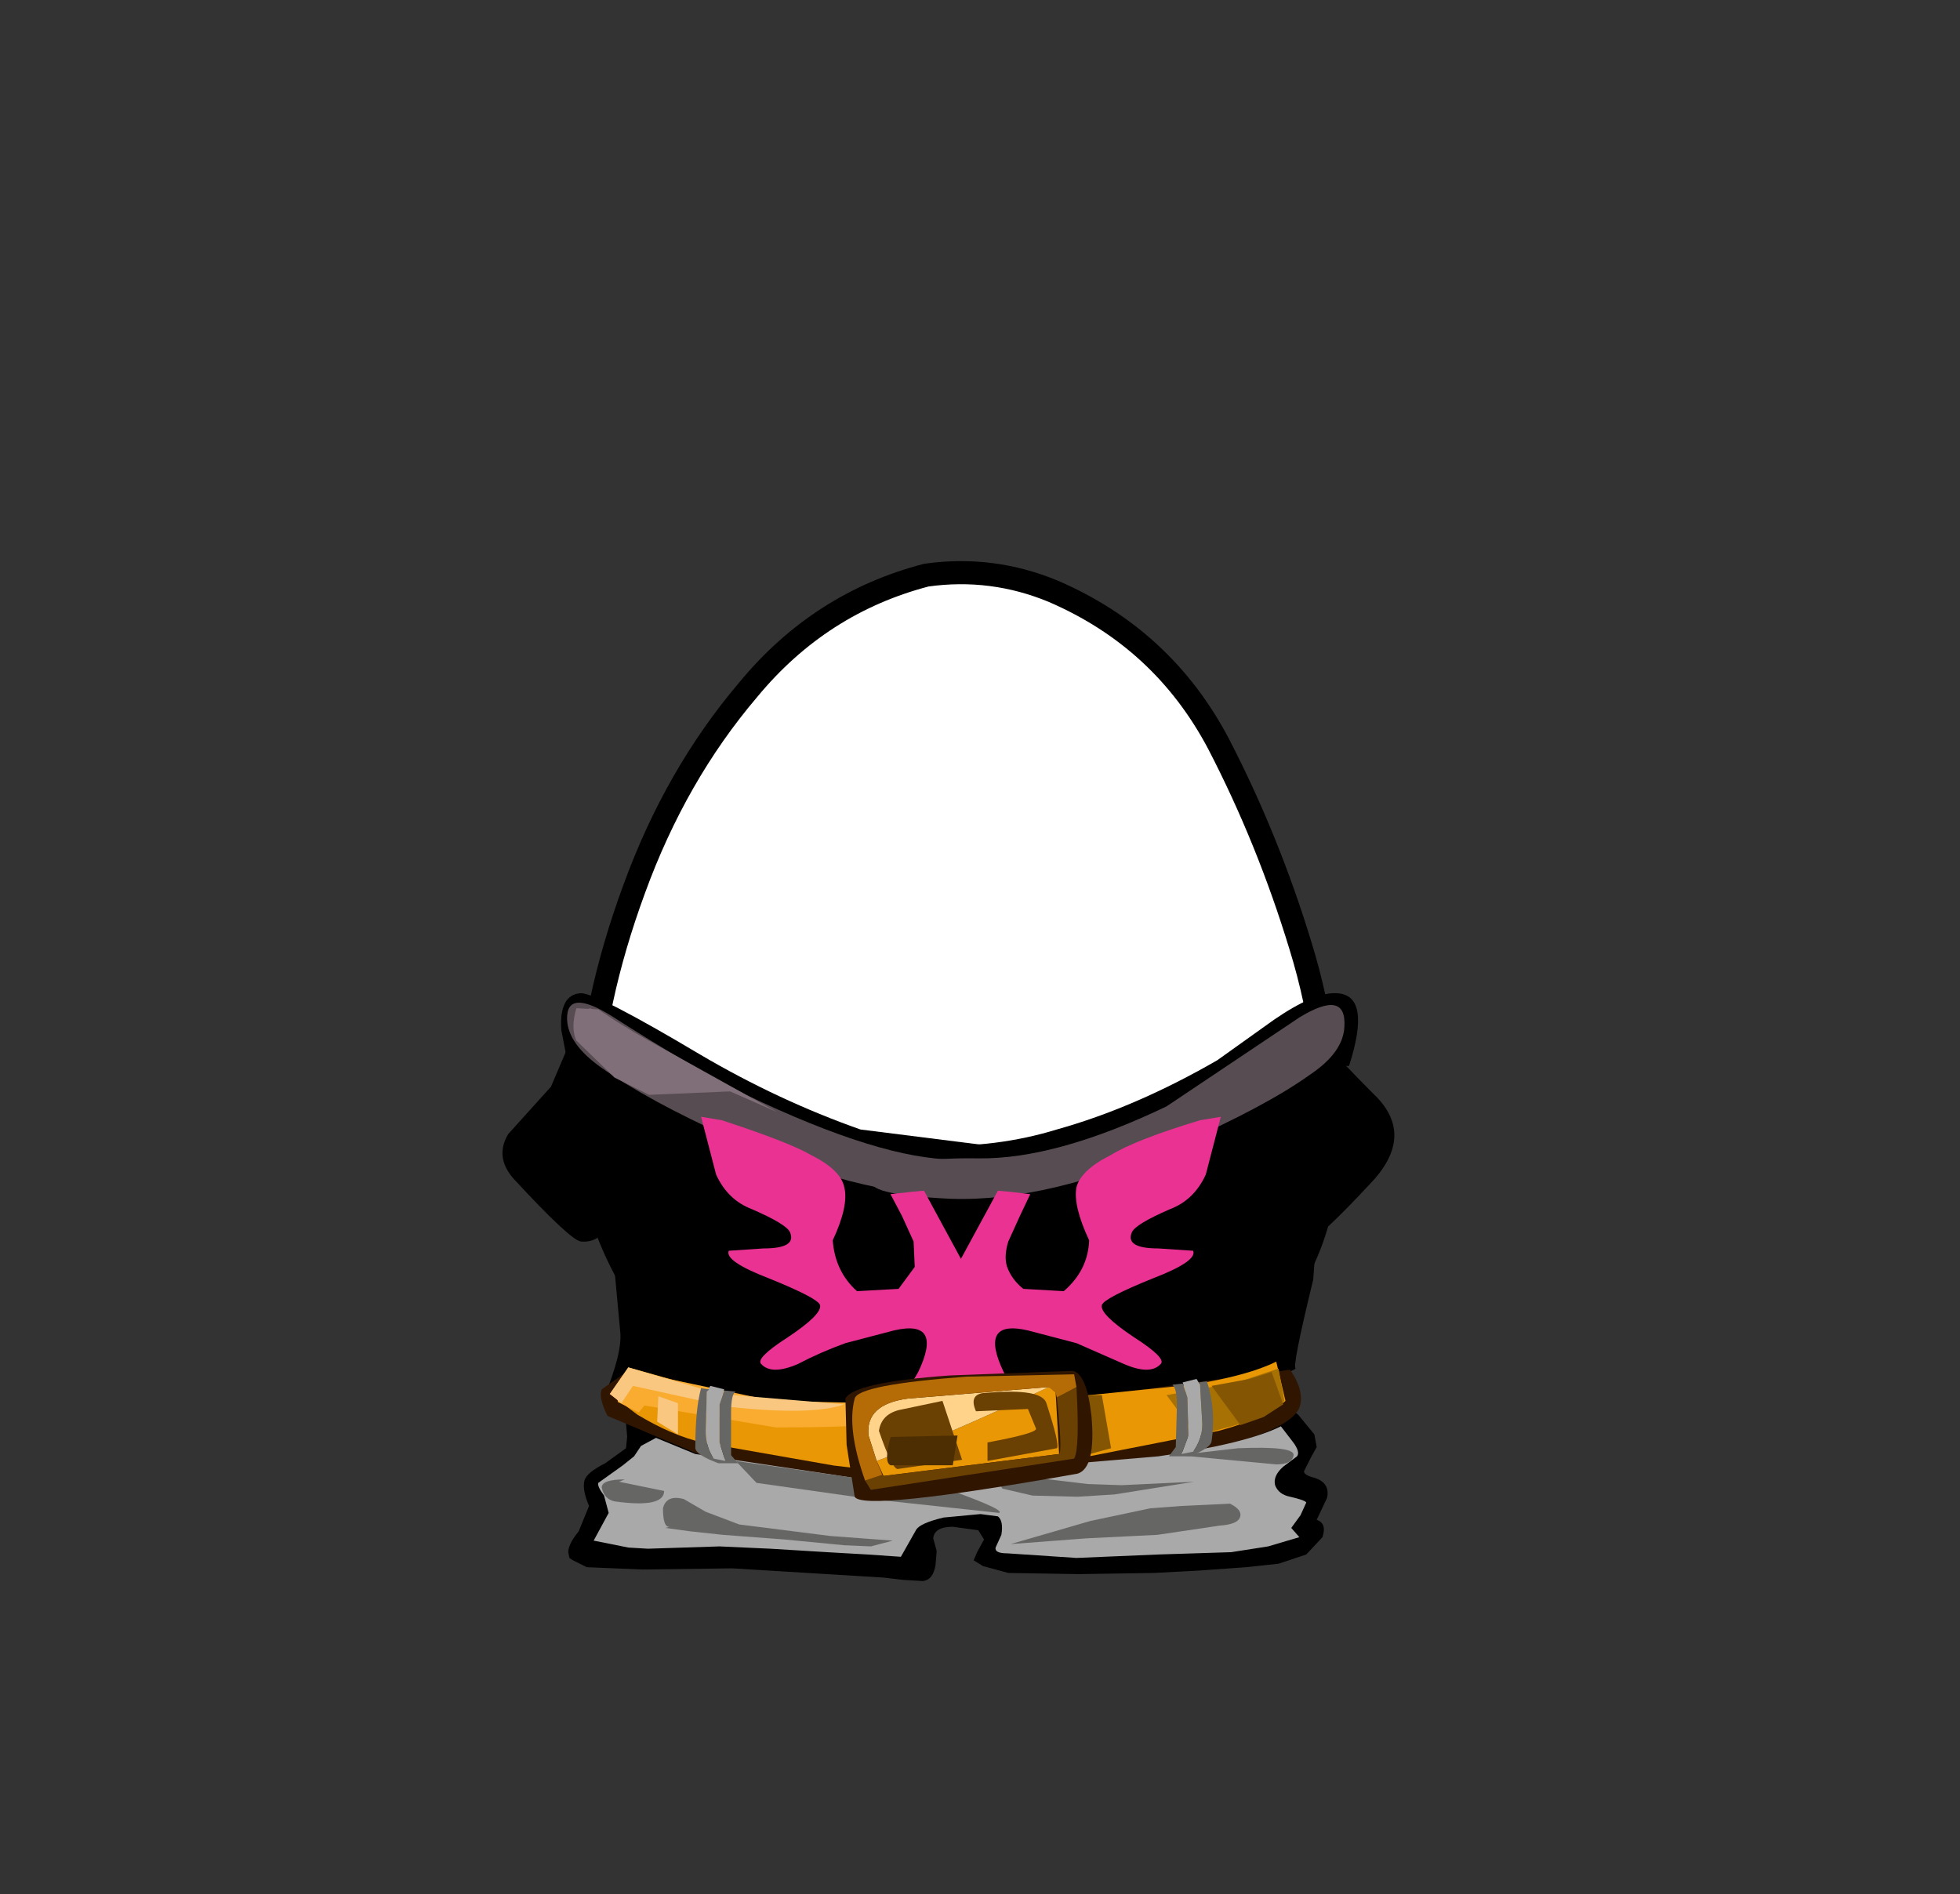 <svg xmlns="http://www.w3.org/2000/svg" xmlns:xlink="http://www.w3.org/1999/xlink" width="84.85" height="82"><rect width="100%" height="100%" fill="#333333" stroke="none"/><g transform="translate(37.4 42.25)"><use xlink:href="#a" width="32.05" height="38" transform="translate(-11.95 -17.45)"/><use xlink:href="#b" width="33.05" height="38.95" transform="translate(-12.45 -17.95)"/><use xlink:href="#c" width="34.5" height="8" transform="translate(-13.1 .75)"/><use xlink:href="#d" width="32.85" height="7.85" transform="translate(-12.8 18.35)"/><use xlink:href="#e" width="38.6" height="19.45" transform="translate(-15.65 1.4)"/><use xlink:href="#f" width="28.9" height="18.1" transform="translate(-14.65 3.15)"/><use xlink:href="#g" width="14.8" height="15.9" transform="translate(5.35 3.4)"/><use xlink:href="#h" width="7.95" height="14.05" transform="translate(14.5 2.9)"/><use xlink:href="#i" width="20.2" height="8.35" transform="translate(-12.85 1.15)"/><use xlink:href="#j" width="20.45" height="8.4" transform="translate(.35 1.25)"/><use xlink:href="#k" width="30.3" height="4.95" transform="translate(-11.4 17.05)"/><use xlink:href="#l" width="29.25" height="4.7" transform="translate(-11 16.7)"/><use xlink:href="#m" width="13.3" height="2.35" transform="translate(-10.7 17.2)"/><use xlink:href="#n" width="10.15" height="2.9" transform="translate(-11 16.95)"/><use xlink:href="#o" width="5.1" height="2.9" transform="translate(13.1 17)"/><use xlink:href="#p" width="16.65" height="4.3" transform="translate(1.5 17.15)"/><use xlink:href="#q" width="30.85" height="7.75" transform="translate(-11.7 17.45)"/><use xlink:href="#r" width="22.5" height="15.25" transform="translate(-7.05 6.1)"/><use xlink:href="#s" width="29.95" height="7.15" transform="translate(-11.35 17.55)"/><use xlink:href="#t" width="6.85" height="3.75" transform="translate(-12.6 1.4)"/><use xlink:href="#u" width="10.7" height="5.65" transform="translate(-.8 17.1)"/><use xlink:href="#v" width="7.9" height="3.85" transform="translate(.55 17.8)"/><use xlink:href="#w" width="7.8" height="3.2" transform="translate(.2 17.8)"/><use xlink:href="#x" width="9.2" height="4.45" transform="translate(.05 17.8)"/><use xlink:href="#y" width="9.7" height="4.6" transform="translate(-.5 17.25)"/><use xlink:href="#z" width="3.1" height="1.3" transform="translate(.95 19.9)"/><use xlink:href="#A" width="8.75" height="4.5" transform="translate(-12.5 1.4)"/></g><defs><use xlink:href="#B" id="a" width="32.05" height="38"/><use xlink:href="#C" id="b" width="33.05" height="38.95"/><use xlink:href="#D" id="c" width="34.5" height="8"/><use xlink:href="#E" id="d" width="32.85" height="7.85"/><use xlink:href="#F" id="e" width="38.6" height="19.45"/><use xlink:href="#G" id="f" width="28.9" height="18.1"/><use xlink:href="#H" id="g" width="14.8" height="15.9"/><use xlink:href="#I" id="h" width="7.95" height="14.05"/><use xlink:href="#J" id="i" width="20.2" height="8.35"/><use xlink:href="#K" id="j" width="20.45" height="8.4"/><use xlink:href="#L" id="k" width="30.3" height="4.95"/><use xlink:href="#M" id="l" width="29.25" height="4.7"/><use xlink:href="#N" id="m" width="13.3" height="2.35"/><use xlink:href="#O" id="n" width="10.15" height="2.9"/><use xlink:href="#P" id="o" width="5.1" height="2.9"/><use xlink:href="#Q" id="p" width="16.65" height="4.3"/><use xlink:href="#R" id="q" width="30.85" height="7.75"/><use xlink:href="#S" id="r" width="22.5" height="15.25"/><use xlink:href="#T" id="s" width="29.95" height="7.15"/><use xlink:href="#U" id="t" width="6.85" height="3.75"/><use xlink:href="#V" id="u" width="10.7" height="5.65"/><use xlink:href="#W" id="v" width="7.9" height="3.85"/><use xlink:href="#X" id="w" width="7.8" height="3.2"/><use xlink:href="#Y" id="x" width="9.2" height="4.45"/><use xlink:href="#Z" id="y" width="9.7" height="4.6"/><use xlink:href="#aa" id="z" width="1.5" height="1.05" transform="scale(2.069 1.227)"/><use xlink:href="#ab" id="A" width="8.75" height="4.5"/><path id="B" fill="#fff" fill-rule="evenodd" d="M27.35 7.4q2.15 4.15 3.55 8.75 1.45 4.7 1.15 9.5-.35 4.95-4.2 8.1-3.8 3.2-8.75 4.05l-2.6.2q-3.6 0-7.05-1.15-4.65-1.6-7.1-5.5Q-.2 27.4.05 23q.2-4.4 2-9.3Q3.85 8.75 7 5.05 10.1 1.3 14.7.1l1.8-.1q1.9.05 3.7.8 4.75 2.05 7.15 6.6" transform="translate(-.05)"/><path id="C" fill="none" stroke="#000" stroke-linecap="round" stroke-linejoin="round" d="M27.35 7.4Q24.95 2.85 20.2.8 17.55-.3 14.7.1 10.1 1.3 7 5.05q-3.15 3.7-4.95 8.65-1.8 4.9-2 9.3-.25 4.4 2.3 8.35 2.45 3.9 7.1 5.5 4.65 1.55 9.65.95 4.95-.85 8.75-4.05 3.85-3.15 4.2-8.1.3-4.8-1.15-9.5-1.4-4.6-3.55-8.75Z" transform="translate(.45 .5)"/><path id="E" fill-rule="evenodd" d="m32.3 1.6.1.55-.25.45-.3.6q0 .15.35.25.8.2.65.9l-.45.95q.45.15.25.75l-.7.75-1.2.4-1.4.15-2.1.15-1.9.1-3.25.05-3.05-.05-1.1-.3-.4-.25.15-.35.3-.55-.25-.4-1.1-.15q-.8 0-.85.5l.15.55-.05.6q-.1.65-.55.7l-.85-.05-.85-.1-6.55-.4-3.9.05-2.4-.1-.6-.3-.15-.1L0 6.7q0-.35.45-.9L.9 4.7Q.6 4 .7 3.6q.1-.35.9-.75l.9-.65.05-.5-.05-.6q0-.95.3-.85L2.75.3l.8.15.85.05 3.55.7 8.1.85 4.75-.15 2.25-.3 1.75-.4 2.4-.6 1.55-.5 2.1.05.75.6.7.85" transform="translate(0 -.1)"/><path id="G" fill-rule="evenodd" d="m26.75 4.1.45 4.7 1.7 6.7q-.5-.05-1.5.7l-2.45.25-2.25 1.2-6.65.45-4.5-1.2-2.95-1.15q-3.5-.75-4-1.7V10.5q0-3.6-1-3.6-.25 0-.7.5-.25.2-1 0-.55-.05-1-1.25Q-.35 4 .15 3.1l2-2.15-.25.2L2.65 0 6.1 2.4l7.55 2.5 8.6.4 4.5-1.2"/><path id="H" fill-rule="evenodd" d="M12.4 0q3.95 0 1.45 6.4l-.5 4.35q-.25 2.8-1.45 3.55-3 2.1-11.15 1.45V10.5L0 4.75 1.95 5q.25-.25 5.25-2.4L12.4 0"/><path id="I" fill-rule="evenodd" d="M6 6 3.45 8.6v1.9q.25.7 0 1.9Q3 13.35 0 14.05l1.25-6.9q.5-4.05 2-5.5L4.2 0 6 2.15Q6.95 3.8 7.95 3.8L7.2 5 6 6"/><path id="J" fill="#574c52" fill-rule="evenodd" d="M20 7.6q1.05.75-3.3.75-4.15 0-9.65-2.5-3.55-1.6-5.6-3.05Q.05 1.8 0 .75-.05-.65 1.95.6 5.3 2.75 7.75 4q5.85 2.8 9.05 2.8 2.15 0 3.2.8"/><path id="K" fill="#574c52" fill-rule="evenodd" d="M3.4 8.4q-4.25-.2-3.2-1 1.05-.8 4.4-.75 3.35.05 8.15-2.25L18.5.55q2.05-1.25 1.95.4Q20.4 2.05 19 3q-1.95 1.4-5.7 3.05-5.65 2.5-9.9 2.35"/><path id="L" fill="#301601" fill-rule="evenodd" d="M30.25 1.65q-.55 1.25-6.1 2.3Q18.6 5.1 12.7 4.9q-5.95-.2-8.6-1.3L.3 2Q-.1 1.2.05.85L1.25 0l.55.85 4.95.85 8.5.25L29.85 0q.65.95.4 1.65"/><path id="M" fill="#ea9706" fill-rule="evenodd" d="M17.8 2.1v2.4l-6.4.2-1.7-.2-5.7-1q-1.3-.3-2.8-1.2L0 1.4.8.25l4.3 1.2 4.75.4V1.8h5.9l2.05.3M25.2 1q2.45-.4 3.65-1l.4 1.7q-.85.75-2.9 1.3l-5.6 1.1v.05l-1.8.3-.9.05q.35-.65.4-2.65l.85-.25 5.9-.6"/><path id="N" fill="#f9ac30" fill-rule="evenodd" d="m13.3 1.35-.25.4q-.2.6-6.15.6L1.2 1.4l-.25.3-.9-.45L0 .95.6 0l.7.05L6.75 1.2l6.55.15"/><path id="P" fill="#a87104" fill-rule="evenodd" d="m3.05.6 1.8-.6.25 1.4q-.65.6-1.55.9l-2.25.6L0 1.15 3.05.6"/><path id="S" fill="#ea3293" fill-rule="evenodd" d="m21.6.15.9-.15-.65 2.5q-.5 1.1-1.55 1.5-1.5.65-1.65 1-.3.7 1.15.7l1.5.1q.2.45-1.75 1.2-2.1.85-2.2 1.15-.1.4 1.4 1.4 1.4.9 1.15 1.15-.45.5-1.6 0l-2.05-.9-2.1-.55q-2.15-.5-1.05 1.8l1.95 3.35q-.75-.95-2.75-1.2l-1.05 2.05-1.05-2.05q-2 .25-2.75 1.2l1.95-3.35q1.1-2.3-1.05-1.8l-2.1.55q-1.1.4-2.05.9-1.15.5-1.6 0-.25-.25 1.15-1.15 1.5-1 1.4-1.4-.1-.3-2.2-1.15Q1 6.25 1.2 5.8l1.5-.1q1.45 0 1.15-.7-.15-.35-1.65-1Q1.15 3.6.65 2.5L0 0l.9.15q2.9.95 3.85 1.5 1.3.65 1.45 1.4.2.8-.5 2.3.1 1.35 1.05 2.2l1.8-.1.7-.95-.05-1.1-.5-1.1-.5-.95.9-.1.55-.05 1.6 2.95 1.6-2.95.55.05.85.1-.45.95-.5 1.1q-.2.65-.05 1.1.2.55.7.95l1.75.1q1.05-.9 1.1-2.2-.7-1.5-.55-2.3.2-.75 1.5-1.4Q18.8 1 21.6.15"/><path id="U" fill="#806f78" fill-rule="evenodd" d="m1.85.7 5 3.05-3.55.15-1.5-.75-1.65-1.6Q-.1 1 .15.15L1.1.2l.75.5" transform="translate(0 -.15)"/><path id="V" fill="#301601" fill-rule="evenodd" d="M4.55.25 9.9.05q.6.15.8 1.95.2 2.25-.6 2.5Q.8 6.15.45 5.5L.1 3.25l-.05-2q.35-.7 4.5-1" transform="translate(-.05 -.05)"/><path id="W" fill="#ea9706" fill-rule="evenodd" d="M7.45 0q.3.1.3.25L7.9 2.9l-7.6.95L0 3.2q2.8-1 7.45-3.2"/><path id="X" fill="#ffd48a" fill-rule="evenodd" d="M1.7.5 7.8 0Q3.15 2.2.35 3.2L0 2.1Q-.15.75 1.7.5"/><path id="Z" fill="#b56c06" fill-rule="evenodd" d="m9.6.1.1.55-.85.45L8.8.9 8.5.65l-6.1.5Q.55 1.4.7 2.75l.35 1.1.25.6-.75.25Q-.25 2.45.1 1.15.25.55 4.95.2L9.6.1" transform="translate(0 -.1)"/><path id="aa" fill="#4c2e02" fill-rule="evenodd" d="M.1.05 1.5 0l-.1 1.05H.1q-.15-.1 0-1"/><path id="ab" fill="#806f78" fill-rule="evenodd" d="M.65 0 3 1.3l5.75 3.2L.45.85 0 .25.65 0"/><path id="Q" fill="#845604" fill-rule="evenodd" d="M7.8 1h1l.4 2.3-1.1.3L7.8 1m8.35-1 .5 1.4-.85.55-1 .35L13.55.6 15.2.3l.95-.3M4.4 1.65l-3.25.3V4Q3.8 4 4.4 3.4q.3-.25 0-1.75m.9-.3v2.8l-.6.15H.3L0 1.35h5.3"/><g id="D" fill-rule="evenodd"><path d="M.3 3.15 0 1.6Q-.1.05.85 0 1.55 0 6 2.65q3.4 2 6.95 3.25l5.55.7-.1 1.4-4.8-.35L2.4 3.1l-2.1.05"/><path d="M33.55 0q1.55.05.55 3.15L32 3.1 20.8 7.65 16 8l-.1-1.4q2.95.1 5.55-.7 3.4-.95 6.95-3l2.45-1.75Q32.6-.05 33.55 0"/></g><g id="F" fill-rule="evenodd"><path d="m3.4.35.85 2.9q1.05 1.1 1.1 1.5L5.3 6.8q-.35 3.45-1.9 3.3-.45-.05-2.9-2.7-.85-.95-.25-1.95L2.1 3.4 3.4.35m31.4 0q.35.8 2.9 3.35 1.8 1.7.05 3.7-2.45 2.65-2.9 2.7-1.6.15-1.95-3.3V4.75q.05-.45 1.1-1.5l.8-2.9"/><path d="M35.25.45q2-.5.3 2.1.15 1.95-.2 5.75l-.25 3.45q-.95 3.9-.75 3.85-6.3 3.4-13.7 3.85l-10.35-.8q-6-1-5.9-1.8.8-1.95.7-2.85l-.25-2.7L4 8.1q-1.15-4.75-.9-6.3L2.6.7q-.25-.9.95-.6Q12.75 6.2 20 6.45q6.05.2 10.95-2.8 3.9-3.1 4.3-3.2"/></g><g id="O" fill="#f9c780" fill-rule="evenodd"><path d="m2.1 1.25.85.3V2.9l-.9-.55.05-1.1"/><path d="m.8 0 3.95 1.15 5.4.45q-1.4.5-5.05.1L1 .8l-.5.75-.5-.4L.8 0"/></g><g id="R" fill="#a9a9aa" fill-rule="evenodd"><path d="m30.85 5.35-.25.55-.4.55.35.4-1.35.4-1.6.25-3.15.1-3.55.15-3-.2q-.55 0-.5-.25l.25-.55q.1-.6-.15-.8l-.75-.1-1.6.15q-1.05.25-1.2.55L13.3 7.7l-1.45-.1-1.75-.1-2.45-.15-2.2-.1-3.1.1-.85-.05L0 7l.65-1.2-.2-.75q-.3-.4-.25-.55l1.05-.75.5-.4.3-.45.65-.35 1.7.7 7.65 1.15 12.4-1.05q3.8-.55 5.3-1.3l.5.65q.35.45.2.65l-.6.45q-.45.4-.35.8.15.4.65.5.65.15.7.25"/><path d="M5.45 1.1v1.65l.25.8-.5-.1q-.35-.5-.35-1.2L4.9.55 5.05.3l.6.15-.2.65M25.7.8l-.2-.65.6-.15.15.25.1 1.7q0 .65-.4 1.2l-.5.1.3-.8L25.7.8"/></g><g id="T" fill="#666665" fill-rule="evenodd"><path d="m10.5 7.1-2.6-.25-2.65-.2-1.4-.15-1.1-.15.2-.05q-.3.05-.3-.8.15-.6.9-.4l.95.55 1.45.55 3.95.5 2.7.2-.95.25-1.15-.05m13.55-.45L21 6.8l-3.3.25 3.45-1 2.6-.55 1.35-.1 2.1-.1q.6.3.4.65-.15.25-.85.3l-2.7.4"/><path d="m1 4.25-.25.1 1.95.4q0 .75-2.15.45Q.1 5.1 0 4.6q0-.35 1-.35m24.4-1.9-.3.8.5-.1q.4-.55.4-1.2l-.1-1.7-.05-.1.35-.05q.4 1.25.2 2.6-.05.3-.95.65h-.9l.3-.4.05-1.8q0-.75-.2-.9l.45-.05.2.6.05 1.65M5.1 1l.2-.6.5.05q-.2.1-.2.9V3.2l.3.35h-.85q-.95-.35-1-.65 0-1.7.25-2.6l.35.05-.1.1-.05 1.7q0 .7.35 1.2l.5.1-.25-.8V1m17.1 3.9-1.6.1-1.95-.05-1.3-.3q-.2-.25.05-.5l.05-.05h.7l.8.1 2.1.25 1.45.05 3.15-.15-3.45.55"/><path d="M11.75 4.3h2.15q3.65 1.25 3.3 1.4l-5.55-.6-4.95-.7-.9-.95 5.95.85m15.8-1.4q2.45-.1 2.4.3-.05.4-.75.4l-4.25-.4 2.6-.3"/></g><g id="Y" fill="#6b4003" fill-rule="evenodd"><path d="M4.8 1.05q-.35-.8.5-.8Q7.65.05 7.85.7q.6 1.85.45 1.95l-3 .55v-.8q2.15-.4 2.1-.6L7.05.95l-2.25.1M.6 1.9q.1-.7.85-.9l1.9-.4.85 2.55-2.8.4Q1.15 3.5.6 1.9"/><path d="M8.3.45Q8.7.2 9.15 0q.15 2.65-.1 3.1L.25 4.45 0 4.05l.75-.25.05.05 7.6-.95q.15-.1-.1-2.45"/></g></defs></svg>